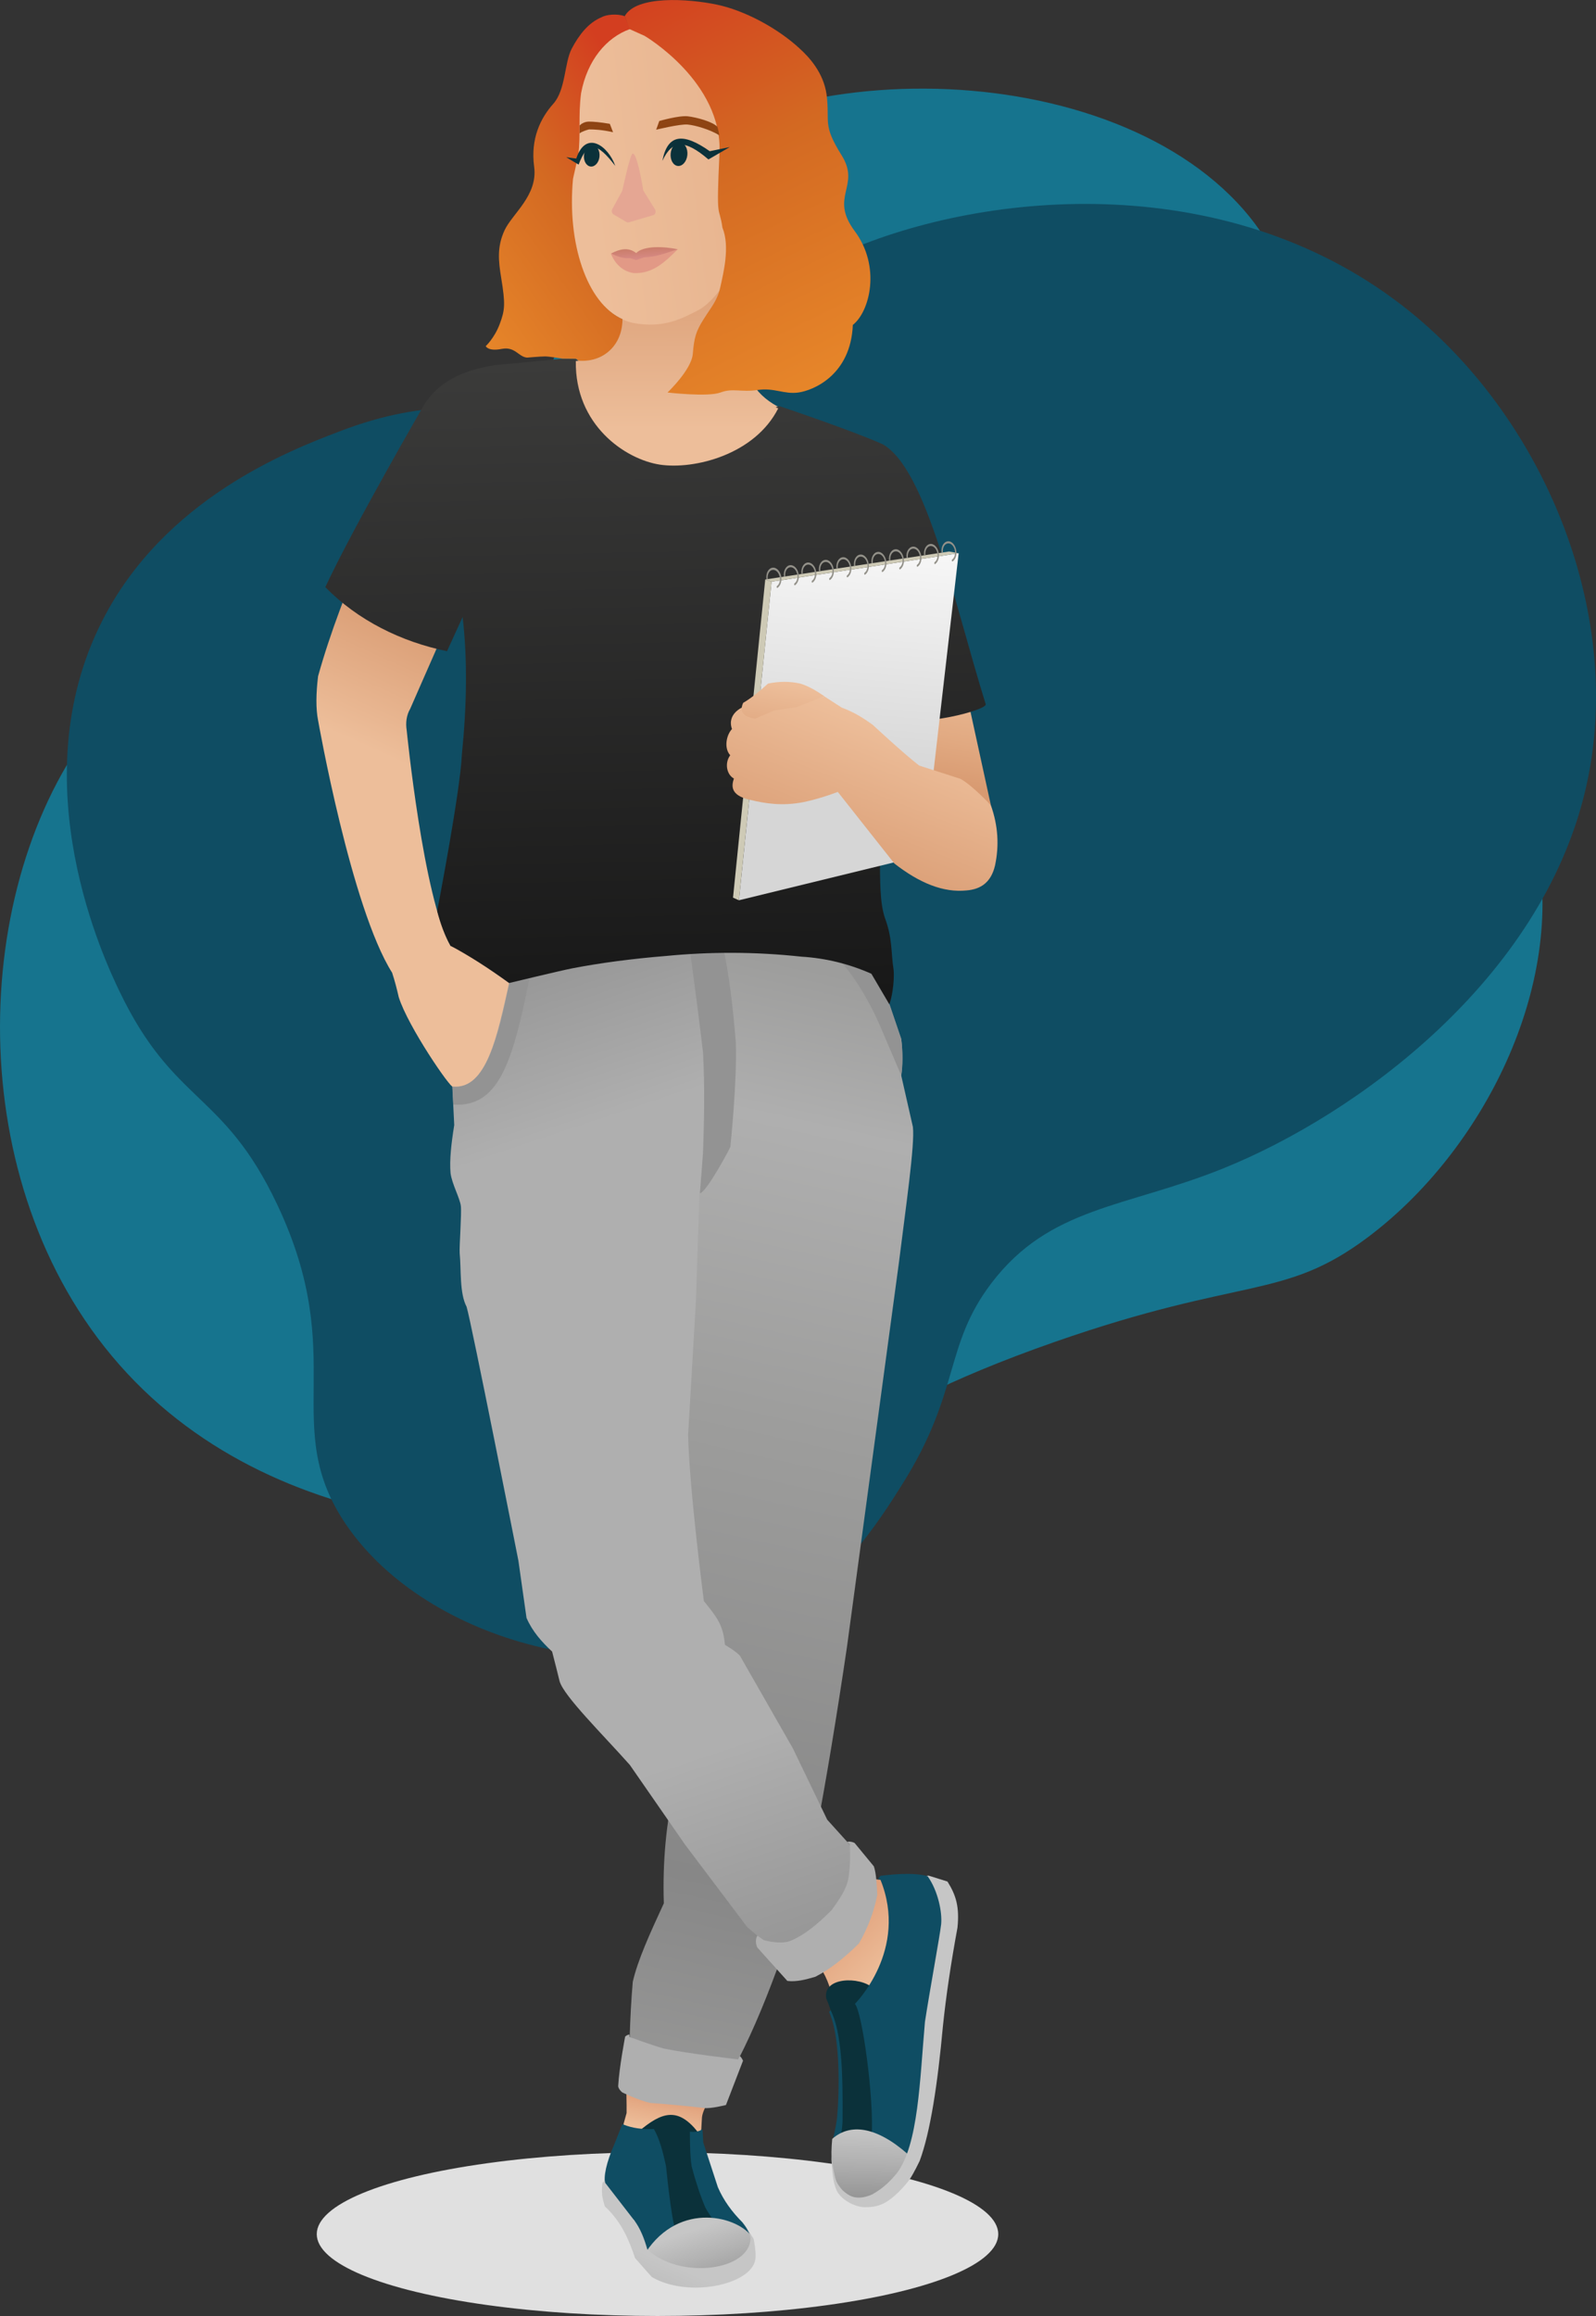 <?xml version="1.0" encoding="utf-8"?>
<!-- Generator: Adobe Illustrator 24.2.0, SVG Export Plug-In . SVG Version: 6.00 Build 0)  -->
<svg version="1.1" id="Illustration" xmlns="http://www.w3.org/2000/svg" xmlns:xlink="http://www.w3.org/1999/xlink" x="0px"
	 y="0px" viewBox="0 0 1084.3 1573.1" style="enable-background:new 0 0 1084.3 1573.1;" xml:space="preserve">
<rect x="0" y="0" width="1084.3" height="1573.1" fill="#333333" stroke="none"/>
<style type="text/css">
	.st0{fill:#16748E;}
	.st1{fill:#0F4D63;}
	.st2{fill:#E0E0E0;}
	.st3{fill:url(#SVGID_1_);}
	.st4{fill:url(#SVGID_2_);}
	.st5{fill:#EDBE9A;}
	.st6{fill:#0B313A;}
	.st7{fill:url(#SVGID_3_);}
	.st8{fill:#C6C6C6;}
	.st9{fill:url(#SVGID_4_);}
	.st10{fill:url(#SVGID_5_);}
	.st11{fill:#DBDBDB;}
	.st12{fill:url(#SVGID_6_);}
	.st13{fill:url(#SVGID_7_);}
	.st14{fill:#AFAFAF;}
	.st15{fill:#939393;}
	.st16{fill:#9B9B9B;}
	.st17{fill:url(#SVGID_8_);}
	.st18{fill:url(#SVGID_9_);}
	.st19{fill:url(#SVGID_10_);}
	.st20{fill:url(#SVGID_11_);}
	.st21{fill:url(#SVGID_12_);}
	.st22{fill:#CECAB6;}
	.st23{display:none;fill:#939189;}
	.st24{fill:#939189;}
	.st25{fill:url(#SVGID_13_);}
	.st26{fill:url(#SVGID_14_);}
	.st27{fill:url(#SVGID_15_);}
	.st28{fill:url(#SVGID_16_);}
	.st29{fill:url(#SVGID_17_);}
	.st30{fill:#8E4413;}
	.st31{fill:url(#SVGID_18_);}
	.st32{fill:url(#SVGID_19_);}
	.st33{fill:url(#SVGID_20_);}
</style>
<g id="Background">
	<path class="st0" d="M1043.8,572.4c20.3,97.4-36.3,209.5-114.8,268.2c-57.1,42.7-84.1,26.1-212.2,70.8
		c-150.4,52.5-153.4,89.4-241.5,112.5c-107.9,28.4-298.8,24.4-404.2-108.9c-101-127.7-88.6-329.8,0.7-432.1
		c84.2-96.4,203.6-66.2,281-189.3c45.6-72.4,17.7-104.3,61.7-154.8c92-105.4,335.4-105.5,430.6,3.9c59.7,68.6,13.1,125.2,89.2,262.5
		C989.4,504.4,1029.4,503.1,1043.8,572.4z"/>
	<path class="st1" d="M69.4,421.8c42.2-83.1,127.3-115.8,160.5-128.5c66.8-25.7,87.7-9.2,167.1-31.8c91.3-26,110-60.9,175.5-89.8
		c98.5-43.5,265.8-57.1,385.7,40.2c92.6,75.1,146.6,208,118.8,325.1c-30.4,128.3-154.6,219.7-245.9,256.6
		c-66.4,26.8-117.8,25.8-157.5,77.9c-32.5,42.7-20.8,73.3-60.5,136.5c-15.4,24.5-45.5,72.4-96,97.8c-89.9,45.2-226.8,10.4-281.8-70
		c-46.2-67.5,2.7-112.7-47-217.7c-36.6-77.4-70.2-67.8-107.1-144.7C71.7,653.6,13.4,531.9,69.4,421.8z"/>
</g>
<g id="Figur">
	<ellipse class="st2" cx="446.7" cy="1517.5" rx="231.5" ry="55.6"/>
	<g id="Beine">
		
			<linearGradient id="SVGID_1_" gradientUnits="userSpaceOnUse" x1="448.677" y1="-0.121" x2="452.206" y2="19.853" gradientTransform="matrix(1 0 0 -1 0 1446.439)">
			<stop  offset="0" style="stop-color:#EDBE9A"/>
			<stop  offset="0.688" style="stop-color:#E5AB86"/>
			<stop  offset="1" style="stop-color:#E1A17C"/>
		</linearGradient>
		<path class="st3" d="M425.4,1415.6c0,0,0.4,13.7,0.3,19.6l-4.7,17h55.1l0.8-13.9c0.3-3.1,2-6.6,3.8-10.2L425.4,1415.6z"/>
		
			<linearGradient id="SVGID_2_" gradientUnits="userSpaceOnUse" x1="603.227" y1="108.571" x2="571.04" y2="141.525" gradientTransform="matrix(1 0 0 -1 0 1446.439)">
			<stop  offset="0" style="stop-color:#EDBE9A"/>
			<stop  offset="0.688" style="stop-color:#E5AB86"/>
			<stop  offset="1" style="stop-color:#E1A17C"/>
		</linearGradient>
		<path class="st4" d="M552.7,1330.1c6.7,8,10.4,16.3,12.4,24.8c5.8,3.9,23-0.7,43.9-10l6.4-35.5l-17.1-32.6l-13-1.2L552.7,1330.1z"
			/>
		<path class="st5" d="M601.6,1253.1"/>
	</g>
	<g id="Schuh_links">
		<path class="st6" d="M561.4,1357.6c-2.9-14.8,22.7-15.4,31.8-7.2l-2,39.8l3.3,59.8l-25.4,0.9c2.7-10,2.9-42.7,2.9-42.7
			s-0.8-25.7-7.4-41.9C563.3,1361.9,561.4,1357.6,561.4,1357.6z"/>
		<path class="st1" d="M580.8,1361.1c0,0,36.8-36.6,17.3-84.5h-1.5c0.3-1,0.9-1.9,1.7-2.5c13.2-1.6,25.6-2.2,34.6,1.1
			c11.7,15,8.3,23.5,4.4,45.7c-7,37.4-8.5,68.8-8.7,100.1c0.7,21-3.6,36-12.7,46.7l-23.7-16.6
			C593.9,1425.6,585.8,1366.4,580.8,1361.1z"/>
		<path class="st1" d="M566,1452.8c0,0,2-8.7,2.4-12.3c0.4,0,4.9-51.7-5.1-73.9l1-1.2c7.8,15.2,8.4,44.5,8.1,75.6
			c-0.1,2.9-0.6,7.2-1.1,8.6L566,1452.8z"/>
		
			<linearGradient id="SVGID_3_" gradientUnits="userSpaceOnUse" x1="591.223" y1="0.25" x2="589.986" y2="-59.048" gradientTransform="matrix(1 0 0 -1 0 1446.439)">
			<stop  offset="0" style="stop-color:#C6C6C6"/>
			<stop  offset="0.362" style="stop-color:#B2B2B2"/>
			<stop  offset="1" style="stop-color:#878787"/>
		</linearGradient>
		<path class="st7" d="M616.9,1463.3c-21.6-19.1-39.4-21.2-51.5-10.5c-1.2,12.5-0.5,21.8,3.3,31.2
			C582.1,1500.4,604.5,1499.3,616.9,1463.3z"/>
		<path class="st8" d="M564.9,1465c0.3,9.3,1,18.3,4,23.8c4,6.6,13.2,10.4,18.5,10.4c5.5,0,8.1-0.6,11.7-2
			c7.9-3.4,16-12.9,18.9-16.9c2.8-4.1,6.8-12.5,6.8-12.5c7.3-19.7,12.2-52.2,15.8-91.5c2.2-21.2,5.6-43.7,9.9-67
			c1.4-14-0.9-21.9-6.8-31.3l-12.8-4c-0.5,0-0.9,0.1-1.5,0.3l0.9,0.2c7,9.9,9.9,24.4,9.1,32.5c-0.9,8.1-7.6,44.1-11,66.3
			c-3.5,39.4-4.4,83.2-19,102.7c-5.5,6.7-10.4,10.9-16.8,14.5c-9.5,4.2-18,2.9-24.3-8.6C566.4,1477.1,564.9,1465,564.9,1465z"/>
		<path class="st1" d="M565,1451.1"/>
		<path class="st1" d="M565,1451.1"/>
		<path class="st1" d="M571.6,1447.6"/>
	</g>
	<g id="Schuh_rechts">
		<path class="st6" d="M452.4,1520.7l39-5l-17.1-67.3c-13.5-17.2-24.4-14.4-40.9-0.2L452.4,1520.7z"/>
		<path class="st1" d="M447.2,1532.6l11.6-17.8c-3.1-10.4-6.3-43.4-6.3-43.4c-2.1-9.8-4.5-18.9-8.3-25.3c-8.2,0.3-14.5-0.6-20.6-3
			l0.1-0.4c-0.2,0-0.8,0.2-1,0.3l-5.1,12.9c-5.8,13.3-7.7,22.4-6.4,28.1c0,0,11.3,16.7,19.8,24.3l4.5,9.2l3.2,11.3L447.2,1532.6z"/>
		<path class="st1" d="M507.1,1535.1l3.9-14.4c-1.9-4.2-3.9-8.1-6.6-11.2c-7.1-7.1-12.9-15-16.7-23.9l-9.9-30.3l-0.5-8.6
			c-0.2-0.2-0.5-0.3-0.8-0.5v0.5c-2.4,1.3-4.8,1.5-7.8,1.2c0,0-0.1,16.2,1.2,23.6c2.7,10.3,5.8,19.6,9.2,27.7
			C483.4,1507.8,502.3,1531.2,507.1,1535.1z"/>
		
			<linearGradient id="SVGID_4_" gradientUnits="userSpaceOnUse" x1="471.14" y1="-68.008" x2="489.053" y2="-120.674" gradientTransform="matrix(1 0 0 -1 0 1446.439)">
			<stop  offset="0" style="stop-color:#C6C6C6"/>
			<stop  offset="0.362" style="stop-color:#B2B2B2"/>
			<stop  offset="1" style="stop-color:#878787"/>
		</linearGradient>
		<path class="st9" d="M511,1519.6c-8.7-13.7-48.9-25.3-72.4,10.4c1.8,18,48.9,22.2,53.8,12.7C505.5,1538.6,511.6,1530.8,511,1519.6
			z"/>
		
			<linearGradient id="SVGID_5_" gradientUnits="userSpaceOnUse" x1="449.842" y1="-88.877" x2="408.195" y2="-184.599" gradientTransform="matrix(1 0 0 -1 0 1446.439)">
			<stop  offset="0" style="stop-color:#C6C6C6"/>
			<stop  offset="0.435" style="stop-color:#B2B2B2"/>
			<stop  offset="1" style="stop-color:#939393"/>
		</linearGradient>
		<path class="st10" d="M409.3,1482.7c-0.9,7,0,10.7,1.6,15.9c12,11.2,16.5,23.5,20.6,35.2l11.3,12.8c24.5,14.4,67,5.5,70.3-11.5
			c0.9-5.3-1.1-14.4-1.1-14.4c-3.7-5.8-5.3-9-7.6-11.2c2.7,3.4,4.7,6.7,5.5,10.1c0.5,22.6-47.5,29.3-70.1,8.3
			c-2.2-7.8-5-14.6-8.8-19.6l-19.8-25.6l-0.4-1.5L409.3,1482.7z"/>
		<path class="st11" d="M513.7,1524.1"/>
	</g>
	<g id="Hose">
		
			<linearGradient id="SVGID_6_" gradientUnits="userSpaceOnUse" x1="405.483" y1="-10.714" x2="581.248" y2="782.082" gradientTransform="matrix(1 0 0 -1 0 1446.439)">
			<stop  offset="0" style="stop-color:#9D9D9C"/>
			<stop  offset="0.215" style="stop-color:#898989"/>
			<stop  offset="0.238" style="stop-color:#878787"/>
			<stop  offset="0.583" style="stop-color:#9B9B9A"/>
			<stop  offset="0.62" style="stop-color:#9D9D9C"/>
			<stop  offset="0.871" style="stop-color:#AFAFAF"/>
			<stop  offset="1" style="stop-color:#9D9D9C"/>
		</linearGradient>
		<path class="st12" d="M487.6,626.6l102.5,14.8c9,26,17.4,50.3,22.2,64.4c1.1,9.8,1,18,0,24.8l7.9,34.8c1.5,11.7-5.1,56.7-9.5,92.3
			c-13.8,102.1-26.8,198.4-35.3,261.1c-7,47.3-14.2,91.1-21.4,128.7l-22.9,81.2c-9.2,25.8-18.9,49.6-29.5,70.2
			c-17.1-0.6-34.1-2.4-50.7-6.6c-9-2.7-17-5.5-23.1-8.7c0.4-12.4,1-24.8,2.1-37.5c3.4-14.8,11.5-32.5,21.1-53.3
			c-0.9-27.6,1.4-54.8,7.9-82.3l6.9-249.5L463,836.5L487.6,626.6z"/>
		
			<linearGradient id="SVGID_7_" gradientUnits="userSpaceOnUse" x1="606.282" y1="36.031" x2="330.476" y2="858.612" gradientTransform="matrix(1 0 0 -1 0 1446.439)">
			<stop  offset="0" style="stop-color:#878787"/>
			<stop  offset="0.154" style="stop-color:#9B9B9B"/>
			<stop  offset="0.287" style="stop-color:#AFAFAF"/>
			<stop  offset="0.781" style="stop-color:#AFAFAF"/>
			<stop  offset="1" style="stop-color:#878787"/>
		</linearGradient>
		<path class="st13" d="M487.6,626.6l-175.3,17l-5,94.3l1.3,26.3c-2,12.4-3.3,23.9-2.5,32.6c0.9,7.3,6.4,17.1,7,22.4
			s-1.1,26.8-0.8,32c1.1,11.1-0.2,27.2,4.7,36.4c3.3,10.9,35.2,172.5,35.2,172.5l5.5,38.8c3.9,9.1,10.3,16.3,17.4,22.9
			c1.9,7.4,3.6,14,5.1,20.2c2.9,10.1,29.5,36.3,47.7,56.8l37.5,54.1l42.3,56.1l9.4,7.9l12.1,5.8h13.2c16.6-10.2,33.1-20.4,39-35.9
			c3.9-8.9,1.3-20.3-2.6-32.2L562,1236l-23.3-48.4l-35.9-62.8c-2-2.7-10.3-7.6-10.3-7.6c-1.2-14-5.9-19.2-14.3-29.7
			c0,0-9.9-75.8-10.7-113l5.3-90.7l2.4-73.5c-0.3-3,21.1-36.2,21.1-36.2s3.6-36.7,3.6-59.6c-0.8-18.9-3.8-41.4-7.6-65.2L487.6,626.6
			z"/>
		<path class="st14" d="M424.7,1383.4c0.2-0.4,1.9-1.6,2.9-1.4v1.5c0,0,14.7,5.5,23.2,7.9c16.1,3.4,50.6,7.4,50.6,7.4l1.2-2.3
			c1.5,1.3,2,2.9,2.2,3.2l-11.6,30.1c0,0-10.7,2.7-15,2c-11.9-1.4-24-2.5-36.4-3.4c-7.9-1.7-19.1-7.2-19.1-7.2s-2.9-2.4-2.7-4.5
			C420.7,1404.2,424.7,1383.4,424.7,1383.4z"/>
		<path class="st14" d="M518.9,1317.8l-4.4-3.1c-1.3,2.7-1.2,5.4,0,8.1l20.4,22.7c6.1,0.8,12.5-0.9,19-2.8
			c9.9-5,19.8-12.9,29.7-22.7c5.9-10.3,10.1-21.2,12.4-32.8c-0.3-7.8-0.8-15-2.3-19.5l-13.1-15.9c-1.8-0.9-3.5-1.1-5-0.8l1.8,2
			c0.3,7.5,0.2,15.7-1,22.8c-1.2,7.1-5.9,14-11.3,21.5c-9.3,9.4-18.8,17.4-28.9,21.3C531.4,1320,525.5,1319.5,518.9,1317.8z"/>
		<path class="st15" d="M475.5,810.5c4.3-0.3,20.8-31,20.7-31.6c0,0,4.7-44.8,3.7-71c-2-24.6-4.7-47.1-8.7-65l-22.6,1.9
			c3.5,25.4,6.6,49.4,9,69.9c1.3,23.5,0.8,46.9,0,68.6L475.5,810.5z"/>
		<path class="st15" d="M307.4,737.9c21.8,2.9,31.3-32.7,39.2-72.9l13.5-2.6c-12,61.4-21.9,89.6-52.1,87.9L307.4,737.9z"/>
		<path class="st15" d="M612.3,730.5l-10.8-25.2c-8.3-20.6-18.5-39.5-32.7-55l23.1,10.7l12.6,21.6l7.8,23.1
			C613.4,714.3,613.3,722.6,612.3,730.5z"/>
		<path class="st16" d="M254.6,702.1"/>
	</g>
	<g id="Oberarm_Links">
		
			<linearGradient id="SVGID_8_" gradientUnits="userSpaceOnUse" x1="648.924" y1="999.86" x2="634.531" y2="915.108" gradientTransform="matrix(1 0 0 -1 0 1446.439)">
			<stop  offset="0" style="stop-color:#EDBE9A"/>
			<stop  offset="0.177" style="stop-color:#EBBA95"/>
			<stop  offset="0.66" style="stop-color:#E1A981"/>
			<stop  offset="1" style="stop-color:#D89A71"/>
		</linearGradient>
		<polygon class="st17" points="623.3,522.2 673.2,547 636,376.6 609.1,437.8 		"/>
	</g>
	<g id="Hals">
		
			<linearGradient id="SVGID_9_" gradientUnits="userSpaceOnUse" x1="444.084" y1="1155.42" x2="444.401" y2="1278.122" gradientTransform="matrix(1 0 0 -1 0 1446.439)">
			<stop  offset="0" style="stop-color:#EDBE9A"/>
			<stop  offset="1" style="stop-color:#D89A71"/>
		</linearGradient>
		<path class="st18" d="M336.3,248.5l61.3-3.8c15.6-1,23.7-11.5,26-32.5l80.3-22.4c-4.3,23.4,0.7,56.3,4.5,65.4
			c7.4,16.9,23,24.2,43.6,29.7l-61.6,63.7l-88.6-33.8L336.3,248.5z"/>
	</g>
	<g id="Arm_Rechts">
		
			<linearGradient id="SVGID_10_" gradientUnits="userSpaceOnUse" x1="296.311" y1="917.618" x2="337.562" y2="1009.085" gradientTransform="matrix(1 0 0 -1 0 1446.439)">
			<stop  offset="0" style="stop-color:#EDBE9A"/>
			<stop  offset="1" style="stop-color:#D89A71"/>
		</linearGradient>
		<path class="st19" d="M345.9,667.8c0,0-29.2-21.4-39.8-25.3C287.6,610,276.3,496,276.3,496c-0.8-4.9-0.2-10.2,2.4-14.6
			c0,0,44.8-102.5,74.3-167.8c6-6.8,9.7-15.8,9.7-25.6c0-21.4-15.2-39-36.3-35.8c-15.8,2.4-33.8,12.6-39.2,29.1
			c-24.5,59-54.3,117.8-71.1,178c-1.4,11.6-1.6,21.9,0,30c0,0,22.4,127.2,50.3,171.4c1.9,5.8,3.3,11.3,4.5,16.6
			c6.3,20.1,35.6,62.6,36.7,60.7C330.7,740.2,337.9,703.1,345.9,667.8z"/>
	</g>
	<g id="Tshirt">
		
			<linearGradient id="SVGID_11_" gradientUnits="userSpaceOnUse" x1="440.775" y1="1213.974" x2="451.212" y2="743.8" gradientTransform="matrix(1 0 0 -1 0 1446.439)">
			<stop  offset="0" style="stop-color:#3C3C3B"/>
			<stop  offset="1" style="stop-color:#161616"/>
		</linearGradient>
		<path class="st20" d="M288,275.2c0,0-47.9,82.6-67,123.6c22,22.5,51.7,37.2,82.7,43.5l10.6-23.2c3.4,29.1,2.8,60.4-0.5,93.2
			c-1,24.8-16.8,106.5-16.8,106.5c2.3,8.9,5.3,16.9,9.1,23.6c12.2,6.5,25.6,15,39.8,25.3c0,0,34.8-8.4,43-10
			c19.2-3.7,40.6-6.5,63.8-8.4c29.1-2.8,59.5-3,91.8,0.5c16.3,1,32.1,4.8,47.5,11.6l12.1,20.6c1.4-2.1,3.8-14.7,3-23.3
			c-1.9-12-0.6-20.9-5.9-35.2c-3.5-10.3-3.3-25.3-3.4-43.1l-5.3-85l8.4-21.1l4.9-18.5l-4.9,32.5c26.7,5.9,69.5-6.2,68.8-9.9
			c-21.5-68.9-39.9-159.3-69.9-176.6C579.4,292.6,530,276,530,276c-1.1,0-2.1,0.2-3,0.6c0.6,0.3,1.1,0.5,1.7,0.8
			c-15.9,31.4-56.9,41.7-80.4,38.2c-23.5-3.6-57.8-26.9-57.1-70.4l1.6-0.1c-0.5-0.5-1.1-1-1.7-1.3l-9.2-0.1l-45.7,4.3
			C313,251.7,297.2,260.1,288,275.2z"/>
	</g>
	<g id="Block">
		
			<linearGradient id="SVGID_12_" gradientUnits="userSpaceOnUse" x1="587.269" y1="1071.63" x2="573.975" y2="922.922" gradientTransform="matrix(1 0 0 -1 0 1446.439)">
			<stop  offset="0" style="stop-color:#F6F6F6"/>
			<stop  offset="1" style="stop-color:#D6D6D6"/>
		</linearGradient>
		<polygon class="st21" points="502,611.5 627.7,580.8 651.3,375.8 524.2,395.1 		"/>
		<polygon class="st22" points="498,609.7 502,611.5 524.2,395.1 519.9,393.6 		"/>
		<polygon class="st22" points="519.9,393.6 524.2,395.1 651.3,375.8 644.8,374.6 		"/>
		<path class="st23" d="M530.8,384.8c-2.8,0.4-4.6,3.8-4.1,7.7l0.9-0.1c-0.4-3.2,1.1-5.9,3.3-6.2c2.3-0.3,4.4,2,4.9,5.2
			c0.3,2.5-0.5,4.7-1.9,5.7c-0.5,0.5-0.2,1.4,0.2,1.4c1.9-1.2,3.1-4.1,2.6-7.2C536.2,387.3,533.5,384.5,530.8,384.8z"/>
		<path class="st24" d="M536.7,383.9c-2.8,0.4-4.6,3.8-4.1,7.7l0.9-0.1c-0.4-3.2,1.1-5.9,3.3-6.2c2.3-0.3,4.4,2,4.9,5.2
			c0.3,2.5-0.5,4.7-1.9,5.7c-0.5,0.5-0.2,1.4,0.2,1.4c1.9-1.2,3.1-4.1,2.6-7.2C542.2,386.4,539.5,383.6,536.7,383.9z"/>
		<path class="st23" d="M542.7,383c-2.8,0.4-4.6,3.8-4.1,7.7l0.9-0.1c-0.4-3.2,1.1-5.9,3.3-6.2c2.3-0.3,4.4,2,4.9,5.2
			c0.3,2.5-0.5,4.7-1.9,5.7c-0.5,0.5-0.2,1.4,0.2,1.4c1.9-1.2,3.1-4.1,2.6-7.2C548.1,385.5,545.4,382.7,542.7,383z"/>
		<path class="st24" d="M548.6,382.1c-2.8,0.4-4.6,3.8-4.1,7.7l0.9-0.1c-0.4-3.2,1.1-5.9,3.3-6.2c2.3-0.3,4.4,2,4.9,5.2
			c0.3,2.5-0.5,4.7-1.9,5.7c-0.5,0.5-0.2,1.4,0.2,1.4c1.9-1.2,3.1-4.1,2.6-7.2C554.1,384.6,551.4,381.8,548.6,382.1z"/>
		<path class="st23" d="M554.6,381.2c-2.8,0.4-4.6,3.8-4.1,7.7l0.9-0.1c-0.4-3.2,1.1-5.9,3.3-6.2c2.3-0.3,4.4,2,4.9,5.2
			c0.3,2.5-0.5,4.7-1.9,5.7c-0.5,0.5-0.2,1.4,0.2,1.4c1.9-1.2,3.1-4.1,2.6-7.2C560,383.7,557.3,380.8,554.6,381.2z"/>
		<path class="st24" d="M560.5,380.3c-2.8,0.4-4.6,3.8-4.1,7.7l0.9-0.1c-0.4-3.2,1.1-5.9,3.3-6.2c2.3-0.3,4.4,2,4.9,5.2
			c0.3,2.5-0.5,4.7-1.9,5.7c-0.5,0.5-0.2,1.4,0.2,1.4c1.9-1.2,3.1-4.1,2.6-7.2C566,382.8,563.3,379.9,560.5,380.3z"/>
		<path class="st23" d="M566.5,379.4c-2.8,0.4-4.6,3.8-4.1,7.7l0.9-0.1c-0.4-3.2,1.1-5.9,3.3-6.2c2.3-0.3,4.4,2,4.9,5.2
			c0.3,2.5-0.5,4.7-1.9,5.7c-0.5,0.5-0.2,1.4,0.2,1.4c1.9-1.2,3.1-4.1,2.6-7.2C571.9,381.9,569.2,379.1,566.5,379.4z"/>
		<path class="st24" d="M572.4,378.5c-2.8,0.4-4.6,3.8-4.1,7.7l0.9-0.1c-0.4-3.2,1.1-5.9,3.3-6.2c2.3-0.3,4.4,2,4.9,5.2
			c0.3,2.5-0.5,4.7-1.9,5.7c-0.5,0.5-0.2,1.4,0.2,1.4c1.9-1.2,3.1-4.1,2.6-7.2C577.8,381,575.2,378.1,572.4,378.5z"/>
		<path class="st23" d="M578.3,377.6c-2.8,0.4-4.6,3.8-4.1,7.7l0.9-0.1c-0.4-3.2,1.1-5.9,3.3-6.2c2.3-0.3,4.4,2,4.9,5.2
			c0.3,2.5-0.5,4.7-1.9,5.7c-0.5,0.5-0.2,1.4,0.2,1.4c1.9-1.2,3.1-4.1,2.6-7.2C583.8,380.1,581.1,377.2,578.3,377.6z"/>
		<path class="st24" d="M584.3,376.7c-2.8,0.4-4.6,3.8-4.1,7.7l0.9-0.1c-0.4-3.2,1.1-5.9,3.3-6.2c2.3-0.3,4.4,2,4.9,5.2
			c0.3,2.5-0.5,4.7-1.9,5.7c-0.5,0.5-0.2,1.4,0.2,1.4c1.9-1.2,3.1-4.1,2.6-7.2C589.7,379.2,587.1,376.3,584.3,376.7z"/>
		<path class="st23" d="M590.2,375.8c-2.8,0.4-4.6,3.8-4.1,7.7l0.9-0.1c-0.4-3.2,1.1-5.9,3.3-6.2c2.3-0.3,4.4,2,4.9,5.2
			c0.3,2.5-0.5,4.7-1.9,5.7c-0.5,0.5-0.2,1.4,0.2,1.4c1.9-1.2,3.1-4.1,2.6-7.2C595.7,378.3,593,375.4,590.2,375.8z"/>
		<path class="st24" d="M596.2,374.9c-2.8,0.4-4.6,3.8-4.1,7.7l0.9-0.1c-0.4-3.2,1.1-5.9,3.3-6.2c2.3-0.3,4.4,2,4.9,5.2
			c0.3,2.5-0.5,4.7-1.9,5.7c-0.5,0.5-0.2,1.4,0.2,1.4c1.9-1.2,3.1-4.1,2.6-7.2C601.6,377.4,599,374.5,596.2,374.9z"/>
		<path class="st23" d="M602.1,374c-2.8,0.4-4.6,3.8-4.1,7.7l0.9-0.1c-0.4-3.2,1.1-5.9,3.3-6.2c2.3-0.3,4.4,2,4.9,5.2
			c0.3,2.5-0.5,4.7-1.9,5.7c-0.5,0.5-0.2,1.4,0.2,1.4c1.9-1.2,3.1-4.1,2.6-7.2C607.6,376.5,604.9,373.6,602.1,374z"/>
		<path class="st24" d="M608.1,373.1c-2.8,0.4-4.6,3.8-4.1,7.7l0.9-0.1c-0.4-3.2,1.1-5.9,3.3-6.2c2.3-0.3,4.4,2,4.9,5.2
			c0.3,2.5-0.5,4.7-1.9,5.7c-0.5,0.5-0.2,1.4,0.2,1.4c1.9-1.2,3.1-4.1,2.6-7.2C613.5,375.6,610.9,372.7,608.1,373.1z"/>
		<path class="st23" d="M614,372.2c-2.8,0.4-4.6,3.8-4.1,7.7l0.9-0.1c-0.4-3.2,1.1-5.9,3.3-6.2c2.3-0.3,4.4,2,4.9,5.2
			c0.3,2.5-0.5,4.7-1.9,5.7c-0.5,0.5-0.2,1.4,0.2,1.4c1.9-1.2,3.1-4.1,2.6-7.2C619.5,374.7,616.8,371.8,614,372.2z"/>
		<path class="st24" d="M620,371.3c-2.8,0.4-4.6,3.8-4.1,7.7l0.9-0.1c-0.4-3.2,1.1-5.9,3.3-6.2c2.3-0.3,4.4,2,4.9,5.2
			c0.3,2.5-0.5,4.7-1.9,5.7c-0.5,0.5-0.2,1.4,0.2,1.4c1.9-1.2,3.1-4.1,2.6-7.2C625.4,373.8,622.8,370.9,620,371.3z"/>
		<path class="st23" d="M625.9,370.4c-2.8,0.4-4.6,3.8-4.1,7.7l0.9-0.1c-0.4-3.2,1.1-5.9,3.3-6.2c2.3-0.3,4.4,2,4.9,5.2
			c0.3,2.5-0.5,4.7-1.9,5.7c-0.5,0.5-0.2,1.4,0.2,1.4c1.9-1.2,3.1-4.1,2.6-7.2C631.4,372.9,628.7,370,625.9,370.4z"/>
		<path class="st24" d="M631.9,369.5c-2.8,0.4-4.6,3.8-4.1,7.7l0.9-0.1c-0.4-3.2,1.1-5.9,3.3-6.2c2.3-0.3,4.4,2,4.9,5.2
			c0.3,2.5-0.5,4.7-1.9,5.7c-0.5,0.5-0.2,1.4,0.2,1.4c1.9-1.2,3.1-4.1,2.6-7.2C637.3,372,634.7,369.1,631.9,369.5z"/>
		<path class="st23" d="M637.8,368.6c-2.8,0.4-4.6,3.8-4.1,7.7l0.9-0.1c-0.4-3.2,1.1-5.9,3.3-6.2c2.3-0.3,4.4,2,4.9,5.2
			c0.3,2.5-0.5,4.7-1.9,5.7c-0.5,0.5-0.2,1.4,0.2,1.4c1.9-1.2,3.1-4.1,2.6-7.2C643.3,371.1,640.6,368.2,637.8,368.6z"/>
		<path class="st24" d="M643.8,367.7c-2.8,0.4-4.6,3.8-4.1,7.7l0.9-0.1c-0.4-3.2,1.1-5.9,3.3-6.2c2.3-0.3,4.4,2,4.9,5.2
			c0.3,2.5-0.5,4.7-1.9,5.7c-0.5,0.5-0.2,1.4,0.2,1.4c1.9-1.2,3.1-4.1,2.6-7.2C649.2,370.2,646.6,367.3,643.8,367.7z"/>
		<path class="st24" d="M530.8,392c-0.5-3.9-3.2-6.8-6-6.4c-2.8,0.4-4.6,3.8-4.1,7.8c0,0,0,0,0,0.1l0.9-0.1l0,0
			c-0.4-3.2,1-6,3.3-6.3s4.4,2,4.9,5.2c0.3,2.5-0.5,4.7-1.9,5.7c-0.5,0.5-0.2,1.4,0.2,1.4C530.1,398.1,531.2,395.2,530.8,392z"/>
	</g>
	<g id="Arm_Links">
		
			<linearGradient id="SVGID_13_" gradientUnits="userSpaceOnUse" x1="604.401" y1="953.516" x2="562.128" y2="846.092" gradientTransform="matrix(1 0 0 -1 0 1446.439)">
			<stop  offset="0" style="stop-color:#EDBE9A"/>
			<stop  offset="1" style="stop-color:#D89A71"/>
		</linearGradient>
		<path class="st25" d="M673.2,547c0,0-12.6-13.6-20.7-18l-28-9c-10.8-8.3-31.6-27.7-31.6-27.7c-5.9-4.2-12.1-8.4-21.1-11.7
			l-11.6-7.5l-24,7.9l-31.3-0.8c0,0-11.3,4.4-7.6,15c-3.7,3.8-5.7,12.8-1.2,17.8c-3.9,5.2-2.5,13.1,2.5,15.8
			c-1.4,4.4-3.1,11.4,11.1,14.5c9.9,2.4,21.6,4.4,36.3,1.5c8.5-1.8,16-4.2,23.2-6.9l38.4,48.6c16.9,13.2,33.3,20,49.2,18.3
			c9.5-0.8,16.5-5.4,19.2-16.9C678.9,574.4,678.1,560.8,673.2,547z"/>
		
			<linearGradient id="SVGID_14_" gradientUnits="userSpaceOnUse" x1="534.283" y1="981.611" x2="523.963" y2="926.258" gradientTransform="matrix(1 0 0 -1 0 1446.439)">
			<stop  offset="0" style="stop-color:#EDBE9A"/>
			<stop  offset="1" style="stop-color:#D89A71"/>
		</linearGradient>
		<path class="st26" d="M526,482.6l-12.9,5.5c-8-1.1-11-4.5-8.2-10.7c5-2.9,10.8-7.5,16.9-13.1c7.3-1.5,14.6-1.6,21.8,0
			c5.2,1.5,10.8,4.7,16.6,8.7l-19.1,7.3L526,482.6z"/>
	</g>
	<g id="Kopf">
		
			<linearGradient id="SVGID_15_" gradientUnits="userSpaceOnUse" x1="400.851" y1="1322.164" x2="782.255" y2="1368.776" gradientTransform="matrix(1 0 0 -1 0 1446.439)">
			<stop  offset="0" style="stop-color:#EDBE9A"/>
			<stop  offset="1" style="stop-color:#D89A71"/>
		</linearGradient>
		<path class="st27" d="M385.6,130.7l4.5-23.5l4.2-47.6c1.4-11.8,11-26.2,22.5-34.4c11.5-8.2,17.9-6,17.9-6s49.8,21.8,70,46.9
			c3.6,7.7,9.1,41.9,7,62.5c0.6,21.7-6.3,35.9-13.4,54.3c-8,14.3-16.7,23.9-23.7,27.7c-10.4,5.2-23.2,12.9-44.8,8.7
			c-12.2-2.9-22.7-12-30.1-26.1C389.5,178.9,385,157.9,385.6,130.7z"/>
		<g id="Ebene_30">
			
				<linearGradient id="SVGID_16_" gradientUnits="userSpaceOnUse" x1="454.627" y1="1352.667" x2="297.979" y2="1240.974" gradientTransform="matrix(1 0 0 -1 0 1446.439)">
				<stop  offset="0" style="stop-color:#D33E20"/>
				<stop  offset="0.426" style="stop-color:#D36922"/>
				<stop  offset="1" style="stop-color:#E8882A"/>
			</linearGradient>
			<path class="st28" d="M424.4,11c-5.2-1.9-12.6-1.1-15.7,0.7c-8.9,3.7-15.3,11.9-20.3,21.4s-4,27.9-12.5,37.4s-15.6,23.5-13,42.8
				c2.6,19.4-14.9,31.9-20.1,43.1c-5.2,11.2-4.2,20.8-2.3,32.3c2.9,17.8,2.6,21.8-1,31.4s-9.5,15-9.5,15s1.5,3.7,10.8,1.9
				s11.3,5.4,17.3,5.9c0,0,9.1-0.8,12.2-0.8s11.8,1.5,11.8,1.5l9.2,0.1l1.7,1.3c16,1.3,29.8-9.6,29.9-28.2
				c-24.4-10.9-37.7-51.9-33.6-95.4l3.5-15.5c1.9-14.9-0.1-26.8,2-42.7c4.2-22.3,17.2-37.8,33.3-43.5L424.4,11z"/>
			
				<linearGradient id="SVGID_17_" gradientUnits="userSpaceOnUse" x1="425.141" y1="1451.031" x2="561.466" y2="1173.746" gradientTransform="matrix(1 0 0 -1 0 1446.439)">
				<stop  offset="0" style="stop-color:#D33E20"/>
				<stop  offset="0.426" style="stop-color:#D36922"/>
				<stop  offset="1" style="stop-color:#E8882A"/>
			</linearGradient>
			<path class="st29" d="M424.4,11c7.9-14.3,43.1-11.9,62.4-7.9c19.3,4,41.7,16.2,56.4,29.8c6.3,5.7,16.3,16.3,18.4,31.5
				c2.3,19.1-3,20,10.2,41.1s-8.7,27.9,8.9,51.5c17.9,24,10.3,54.6-1.3,63.7c-1.4,34.2-27,44.5-36.9,45.9s-16.5-3.4-27.8-1.7
				s-16.7-1.5-25.2,1.7c-8.6,3.2-36,0-36,0s16.4-15.5,17.2-26.4c0.9-10.8,2.1-15.2,7.4-23.5c5.3-8.4,9.3-12.6,11.3-21.8
				s6.7-27.4,1.4-40.3c-2.3-16.2-4.3-2-2-50.5S438,24.4,438,24.4l-10.2-4.6L424.4,11z"/>
		</g>
	</g>
	<g id="Gesicht">
		
			<ellipse transform="matrix(0.1 -0.995 0.995 0.1 310.88 553.476)" class="st6" cx="461.5" cy="104.8" rx="8" ry="5.7"/>
		
			<ellipse transform="matrix(0.1 -0.995 0.995 0.1 256.442 495.35)" class="st6" cx="402.1" cy="105.9" rx="7.3" ry="5.3"/>
		<path class="st6" d="M418,112.7c-12.4-16.2-18.7-17.3-24.9-0.9l-8.4-5l6.8,0.9C398.1,87.8,413.4,99.3,418,112.7z"/>
		<path class="st6" d="M450,109.3c6.7-14.5,15.3-14.7,31.3-1l14.5-8.4l-13.6,2.8C464,89.9,453.5,91,450,109.3z"/>
		<path class="st30" d="M445.8,88.1l2.1-5.9c0,0,13.4-3.9,19.4-3.2c5.9,0.7,16.5,3.5,20.1,7.1c0.4,1.9,1.1,3.9,1.3,5.8
			c-6.5-4-16.3-6.8-21.5-7.3C462.1,84.1,445.8,88.1,445.8,88.1z"/>
		<path class="st30" d="M416.5,89.8l-2.2-5.7c-6.6-1.1-10.9-1.5-14.2-1.5s-5.7,1.9-6.3,2.7v5.3c1.3-1.2,5.1-2.4,6.4-2.7
			C403.7,87.9,408.7,88.1,416.5,89.8z"/>
		
			<linearGradient id="SVGID_18_" gradientUnits="userSpaceOnUse" x1="415.053" y1="1269.05" x2="460.553" y2="1269.05" gradientTransform="matrix(1 0 0 -1 0 1446.439)">
			<stop  offset="0" style="stop-color:#E29986"/>
			<stop  offset="1" style="stop-color:#E29986"/>
		</linearGradient>
		<path class="st31" d="M460.5,169.3c-8,7.8-16.5,16.8-29.9,16.2c-7.3-1.1-12.5-5.8-15.6-13.2C429.5,173.2,444.7,172,460.5,169.3z"
			/>
		
			<linearGradient id="SVGID_19_" gradientUnits="userSpaceOnUse" x1="437.46" y1="1280.648" x2="438.105" y2="1271.199" gradientTransform="matrix(1 0 0 -1 0 1446.439)">
			<stop  offset="0" style="stop-color:#C67961"/>
			<stop  offset="1" style="stop-color:#D68983"/>
		</linearGradient>
		<path class="st32" d="M432.2,171.9c5.1-5.2,19-4.5,28.3-2.6c-7.8,2.5-15.1,5.4-22.6,5.4l-5.7,1.9l-4.3-1.3
			c-5.1,0.4-9.2-1.5-12.8-3.1C421.2,169.1,426.9,167.7,432.2,171.9z"/>
		
			<linearGradient id="SVGID_20_" gradientUnits="userSpaceOnUse" x1="417.196" y1="1322.959" x2="467.107" y2="1303.816" gradientTransform="matrix(1 0 0 -1 0 1446.439)">
			<stop  offset="0" style="stop-color:#E5A693"/>
			<stop  offset="1" style="stop-color:#E5A693"/>
		</linearGradient>
		<path class="st33" d="M445,142.2l-7.7-12.4c-0.2-0.4-0.4-0.8-0.4-1.2c0,0-4.1-25.7-7.2-24.2c-1.7,0.8-6.8,24.6-6.8,24.6
			c-0.1,0.3-0.2,0.6-0.3,0.9L416,142c-0.7,1.3-0.3,3,0.9,3.7l8.7,5.1c0.5,0.3,1.1,0.4,1.7,0.2l16.6-4.9
			C445.2,145.8,445.9,143.7,445,142.2z"/>
		<path class="st30" d="M465.5,93.2"/>
		<path class="st30" d="M326.6,94.2"/>
	</g>
</g>
</svg>
